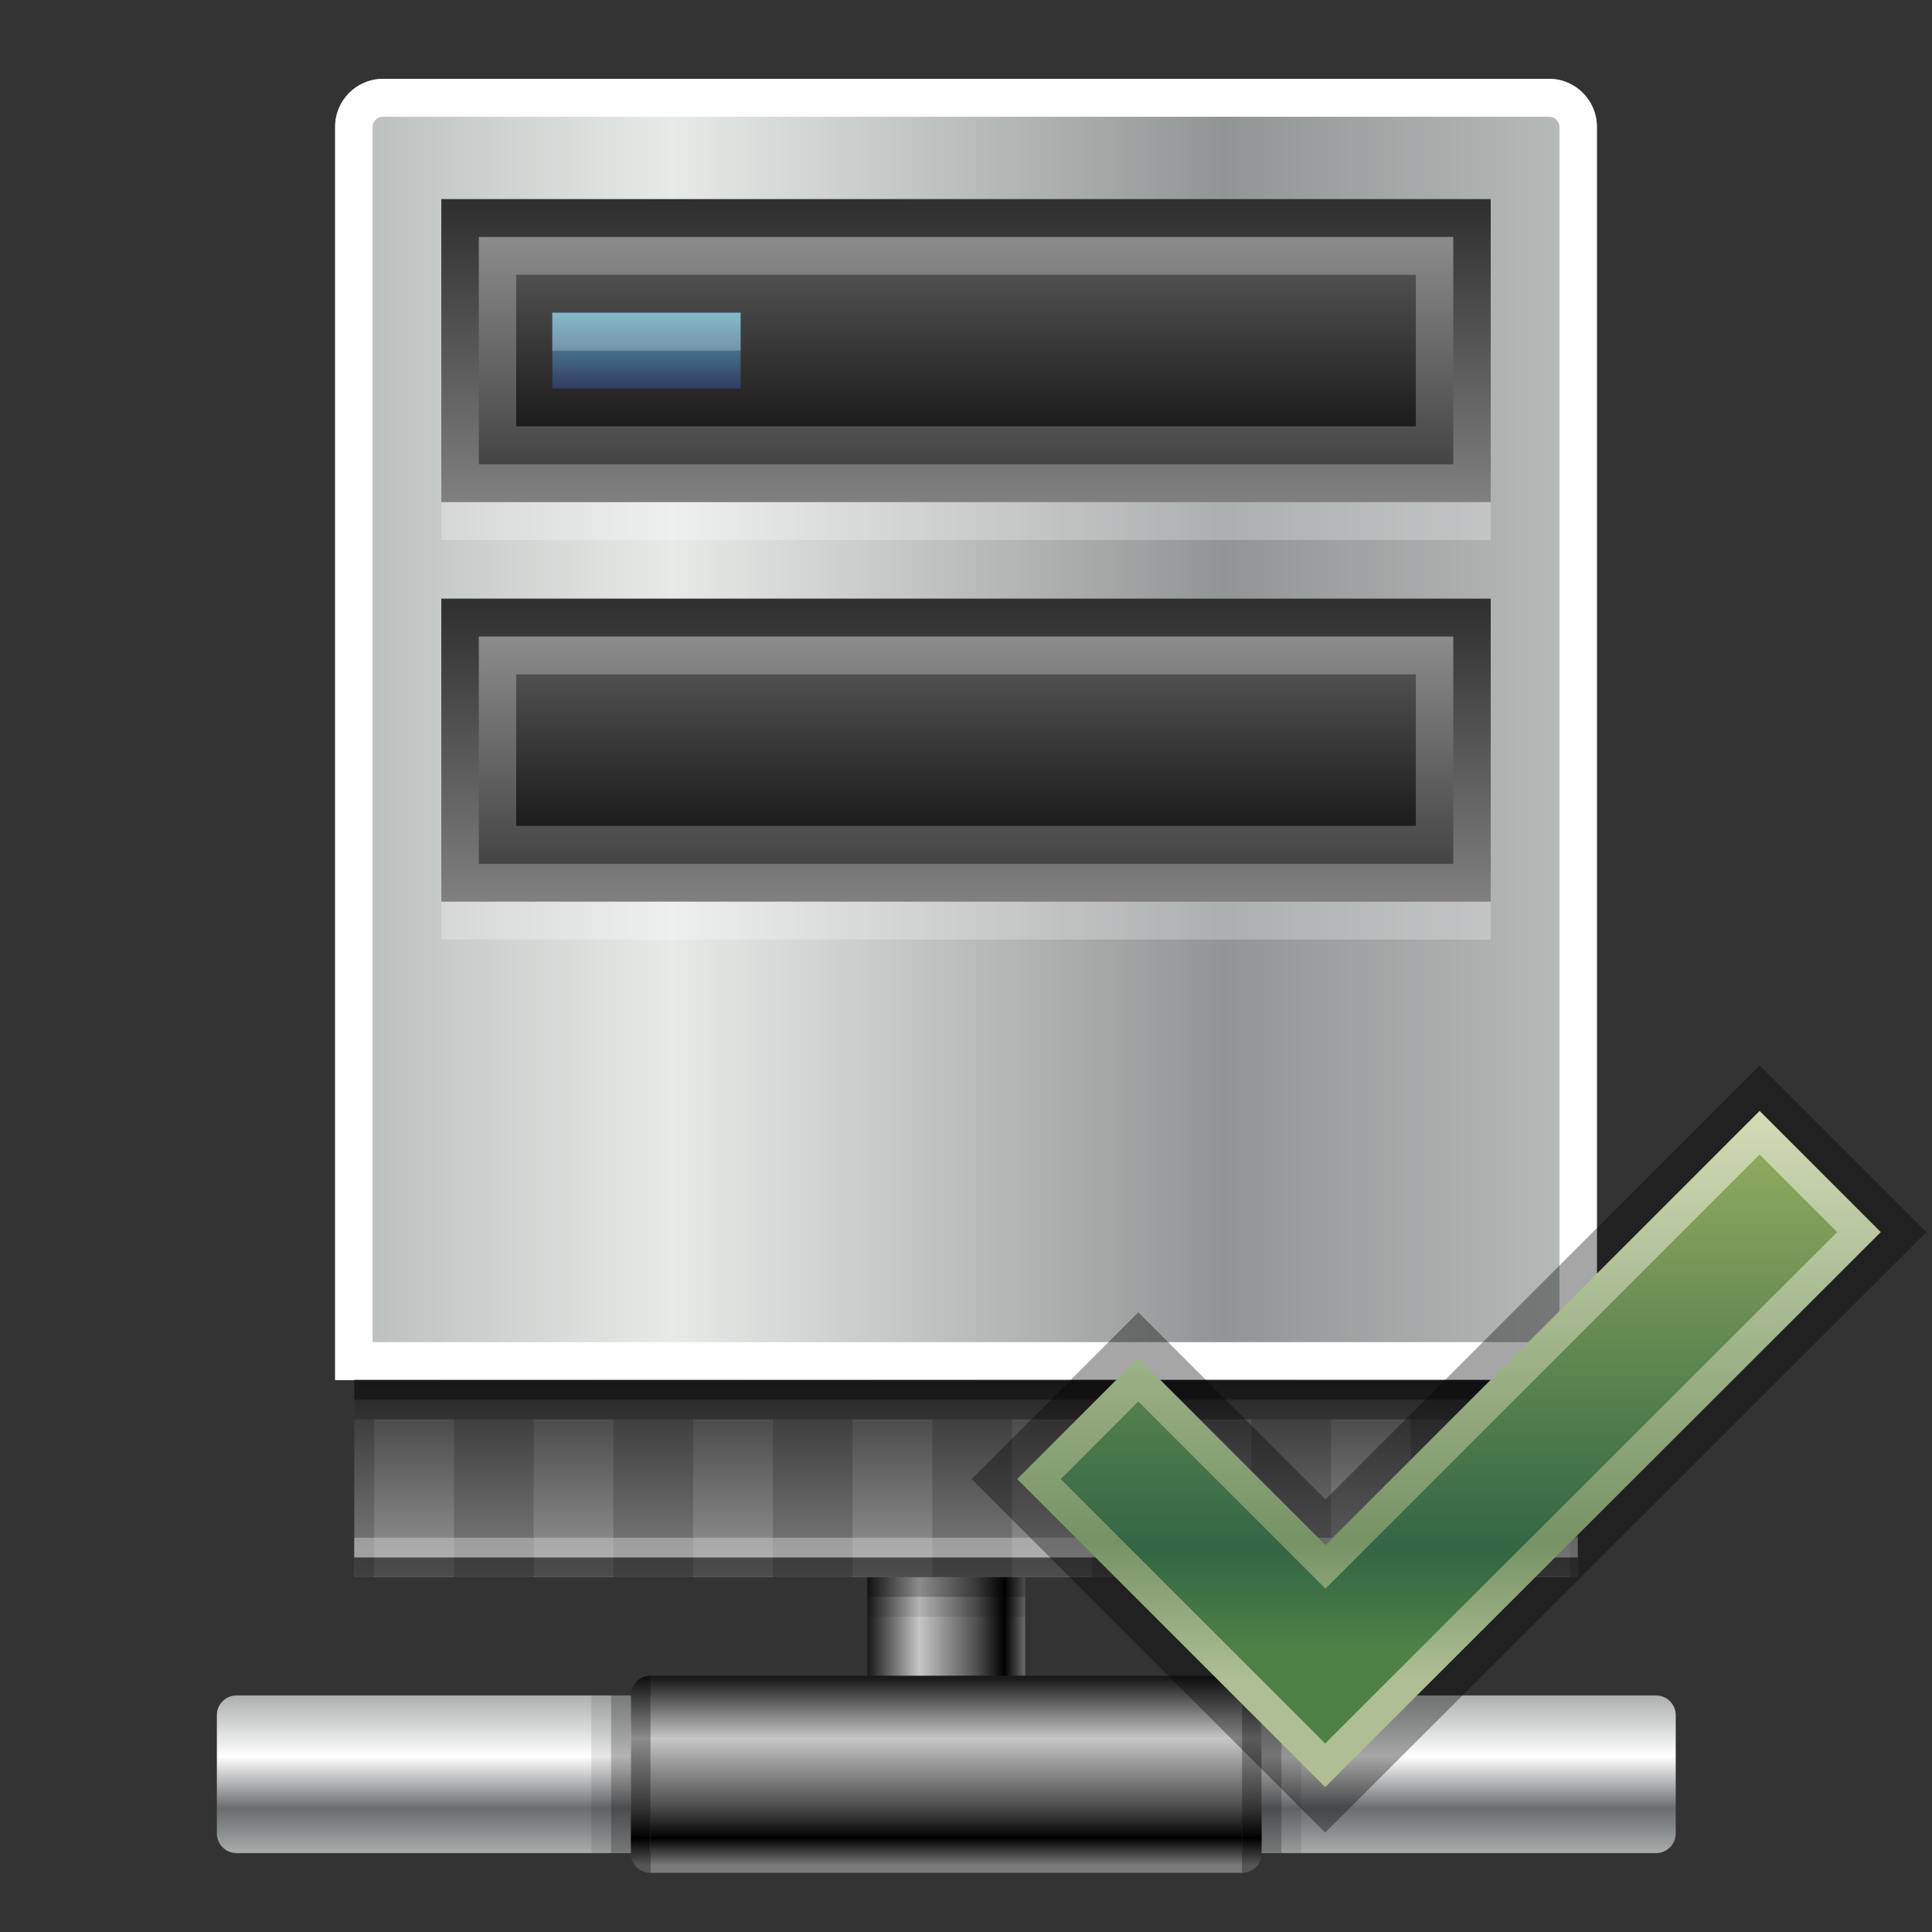 <?xml version="1.0" encoding="UTF-8"?>
<!DOCTYPE svg PUBLIC "-//W3C//DTD SVG 1.1 Tiny//EN" "http://www.w3.org/Graphics/SVG/1.1/DTD/svg11-tiny.dtd">
<svg baseProfile="tiny" height="60" viewBox="0 0 60 60" width="60" xmlns="http://www.w3.org/2000/svg" xmlns:xlink="http://www.w3.org/1999/xlink">
<rect x="0" y="0" width="60" height="60" fill="#333333" stroke="none"/>
<g>
<linearGradient gradientUnits="userSpaceOnUse" id="SVGID_1_" x1="29.388" x2="29.388" y1="52.661" y2="57.606">
<stop offset="0" style="stop-color:#ABB0AF"/>
<stop offset="0.382" style="stop-color:#FFFFFF"/>
<stop offset="0.709" style="stop-color:#6A6C6E"/>
<stop offset="1" style="stop-color:#AAAFAE"/>
</linearGradient>
<path d="M52.041,56.938c0,0.339-0.274,0.612-0.612,0.612H7.347c-0.338,0-0.612-0.273-0.612-0.612v-3.673  c0-0.339,0.274-0.612,0.612-0.612h44.082c0.338,0,0.612,0.273,0.612,0.612V56.938z" fill="url(#SVGID_1_)"/>
<linearGradient gradientUnits="userSpaceOnUse" id="SVGID_2_" x1="10.408" x2="49.592" y1="22.653" y2="22.653">
<stop offset="0" style="stop-color:#B7BCBA"/>
<stop offset="0.267" style="stop-color:#E7EBE8"/>
<stop offset="0.703" style="stop-color:#919595"/>
<stop offset="1" style="stop-color:#B9BDBC"/>
</linearGradient>
<path d="M48.113,2.449H11.889c-0.815,0-1.48,0.668-1.48,1.485v38.923h39.184V3.935  C49.592,3.117,48.926,2.449,48.113,2.449z" fill="url(#SVGID_2_)"/>
<path d="M48.113,2.449c0.813,0,1.479,0.668,1.479,1.485v38.923H10.408V3.935c0-0.817,0.666-1.485,1.48-1.485H48.113   M48.113,3.626H11.889c-0.173,0-0.318,0.142-0.318,0.309v37.747H48.43V3.935C48.43,3.768,48.285,3.626,48.113,3.626L48.113,3.626z" fill="#FFFFFF"/>
<linearGradient gradientUnits="userSpaceOnUse" id="SVGID_3_" x1="30" x2="30" y1="15.595" y2="6.374">
<stop offset="0" style="stop-color:#808080"/>
<stop offset="1" style="stop-color:#303030"/>
</linearGradient>
<rect fill="url(#SVGID_3_)" height="9.412" width="32.59" x="13.705" y="6.183"/>
<rect fill="#FFFFFF" fill-opacity="0.25" height="1.177" stroke-opacity="0.25" width="32.59" x="13.705" y="15.595"/>
<linearGradient gradientUnits="userSpaceOnUse" id="SVGID_4_" x1="30.002" x2="30.002" y1="7.408" y2="14.373">
<stop offset="0" style="stop-color:#8B8B8B"/>
<stop offset="1" style="stop-color:#454545"/>
</linearGradient>
<rect fill="url(#SVGID_4_)" height="7.058" width="30.263" x="14.87" y="7.359"/>
<linearGradient gradientUnits="userSpaceOnUse" id="SVGID_5_" x1="30" x2="30" y1="8.297" y2="13.24">
<stop offset="0" style="stop-color:#525252"/>
<stop offset="1" style="stop-color:#1C1C1C"/>
</linearGradient>
<rect fill="url(#SVGID_5_)" height="4.706" width="27.939" x="16.031" y="8.534"/>
<linearGradient gradientUnits="userSpaceOnUse" id="SVGID_6_" x1="20.077" x2="20.077" y1="9.593" y2="12.065">
<stop offset="0" style="stop-color:#5DA9B9"/>
<stop offset="1" style="stop-color:#313C62"/>
</linearGradient>
<rect fill="url(#SVGID_6_)" height="2.354" width="5.848" x="17.153" y="9.711"/>
<rect fill="#FFFFFF" fill-opacity="0.25" height="1.176" stroke-opacity="0.25" width="5.848" x="17.153" y="9.711"/>
<linearGradient gradientUnits="userSpaceOnUse" id="SVGID_7_" x1="30" x2="30" y1="28.003" y2="18.782">
<stop offset="0" style="stop-color:#808080"/>
<stop offset="1" style="stop-color:#303030"/>
</linearGradient>
<rect fill="url(#SVGID_7_)" height="9.412" width="32.59" x="13.705" y="18.591"/>
<rect fill="#FFFFFF" fill-opacity="0.25" height="1.176" stroke-opacity="0.25" width="32.59" x="13.705" y="28.003"/>
<linearGradient gradientUnits="userSpaceOnUse" id="SVGID_8_" x1="30.002" x2="30.002" y1="19.815" y2="26.782">
<stop offset="0" style="stop-color:#8B8B8B"/>
<stop offset="1" style="stop-color:#454545"/>
</linearGradient>
<rect fill="url(#SVGID_8_)" height="7.06" width="30.263" x="14.87" y="19.767"/>
<linearGradient gradientUnits="userSpaceOnUse" id="SVGID_9_" x1="30" x2="30" y1="20.706" y2="25.648">
<stop offset="0" style="stop-color:#525252"/>
<stop offset="1" style="stop-color:#1C1C1C"/>
</linearGradient>
<rect fill="url(#SVGID_9_)" height="4.706" width="27.939" x="16.031" y="20.942"/>
<linearGradient gradientUnits="userSpaceOnUse" id="SVGID_10_" x1="26.957" x2="31.919" y1="50.51" y2="50.51">
<stop offset="0" style="stop-color:#1A1A1A"/>
<stop offset="0.321" style="stop-color:#C7C7C7"/>
<stop offset="0.685" style="stop-color:#4D4D4D"/>
<stop offset="0.855" style="stop-color:#000000"/>
<stop offset="1" style="stop-color:#7A7A7A"/>
</linearGradient>
<path d="M26.939,48.367v3.674c0,0.338,0.274,0.612,0.612,0.612h3.674c0.338,0,0.612-0.274,0.612-0.612  v-3.674H26.939z" fill="url(#SVGID_10_)"/>
<linearGradient gradientUnits="userSpaceOnUse" id="SVGID_11_" x1="26.956" x2="31.918" y1="48.674" y2="48.674">
<stop offset="0" style="stop-color:#1A1A1A"/>
<stop offset="0.321" style="stop-color:#C7C7C7"/>
<stop offset="0.685" style="stop-color:#4D4D4D"/>
<stop offset="0.855" style="stop-color:#000000"/>
<stop offset="1" style="stop-color:#7A7A7A"/>
</linearGradient>
<rect fill="url(#SVGID_11_)" height="0.612" width="4.897" x="26.938" y="48.367"/>
<g>
<rect fill="none" height="60" width="60"/>
</g>
<linearGradient gradientUnits="userSpaceOnUse" id="SVGID_12_" x1="30" x2="30" y1="48.932" y2="42.98">
<stop offset="0" style="stop-color:#808080"/>
<stop offset="1" style="stop-color:#303030"/>
</linearGradient>
<rect fill="url(#SVGID_12_)" height="6.122" width="37.996" x="11.002" y="42.857"/>
<rect fill-opacity="0.5" height="0.612" stroke-opacity="0.5" width="37.996" x="11.002" y="42.857"/>
<rect fill-opacity="0.2" height="0.612" stroke-opacity="0.2" width="37.996" x="11.002" y="43.47"/>
<linearGradient gradientUnits="userSpaceOnUse" id="SVGID_13_" x1="12.859" x2="12.859" y1="48.94" y2="44.18">
<stop offset="0" style="stop-color:#999999"/>
<stop offset="1" style="stop-color:#4D4D4D"/>
</linearGradient>
<rect fill="url(#SVGID_13_)" height="4.897" width="2.476" x="11.621" y="44.082"/>
<linearGradient gradientUnits="userSpaceOnUse" id="SVGID_14_" x1="17.811" x2="17.811" y1="48.94" y2="44.18">
<stop offset="0" style="stop-color:#999999"/>
<stop offset="1" style="stop-color:#4D4D4D"/>
</linearGradient>
<rect fill="url(#SVGID_14_)" height="4.897" width="2.476" x="16.574" y="44.082"/>
<linearGradient gradientUnits="userSpaceOnUse" id="SVGID_15_" x1="22.764" x2="22.764" y1="48.94" y2="44.18">
<stop offset="0" style="stop-color:#999999"/>
<stop offset="1" style="stop-color:#4D4D4D"/>
</linearGradient>
<rect fill="url(#SVGID_15_)" height="4.897" width="2.476" x="21.526" y="44.082"/>
<linearGradient gradientUnits="userSpaceOnUse" id="SVGID_16_" x1="27.716" x2="27.716" y1="48.94" y2="44.18">
<stop offset="0" style="stop-color:#999999"/>
<stop offset="1" style="stop-color:#4D4D4D"/>
</linearGradient>
<rect fill="url(#SVGID_16_)" height="4.897" width="2.476" x="26.478" y="44.082"/>
<linearGradient gradientUnits="userSpaceOnUse" id="SVGID_17_" x1="32.668" x2="32.668" y1="48.94" y2="44.18">
<stop offset="0" style="stop-color:#999999"/>
<stop offset="1" style="stop-color:#4D4D4D"/>
</linearGradient>
<rect fill="url(#SVGID_17_)" height="4.897" width="2.477" x="31.43" y="44.082"/>
<linearGradient gradientUnits="userSpaceOnUse" id="SVGID_18_" x1="37.621" x2="37.621" y1="48.94" y2="44.18">
<stop offset="0" style="stop-color:#999999"/>
<stop offset="1" style="stop-color:#4D4D4D"/>
</linearGradient>
<rect fill="url(#SVGID_18_)" height="4.897" width="2.477" x="36.383" y="44.082"/>
<linearGradient gradientUnits="userSpaceOnUse" id="SVGID_19_" x1="42.572" x2="42.572" y1="48.94" y2="44.18">
<stop offset="0" style="stop-color:#999999"/>
<stop offset="1" style="stop-color:#4D4D4D"/>
</linearGradient>
<rect fill="url(#SVGID_19_)" height="4.897" width="2.477" x="41.334" y="44.082"/>
<linearGradient gradientUnits="userSpaceOnUse" id="SVGID_20_" x1="47.525" x2="47.525" y1="48.94" y2="44.18">
<stop offset="0" style="stop-color:#999999"/>
<stop offset="1" style="stop-color:#4D4D4D"/>
</linearGradient>
<rect fill="url(#SVGID_20_)" height="4.897" width="2.477" x="46.287" y="44.082"/>
<rect fill-opacity="0.5" height="0.612" stroke-opacity="0.5" width="37.996" x="11.002" y="48.367"/>
<rect fill="#CCCCCC" fill-opacity="0.5" height="0.612" stroke-opacity="0.5" width="37.996" x="11.002" y="47.755"/>
<rect fill-opacity="0.3" height="0.612" stroke-opacity="0.3" width="4.897" x="26.938" y="48.979"/>
<rect fill-opacity="0.1" height="0.612" stroke-opacity="0.1" width="4.897" x="26.938" y="49.592"/>
<rect fill-opacity="0.3" height="4.897" stroke-opacity="0.3" width="0.612" x="18.979" y="52.653"/>
<rect fill-opacity="0.3" height="4.897" stroke-opacity="0.3" width="0.612" x="39.184" y="52.653"/>
<rect fill-opacity="0.1" height="4.897" stroke-opacity="0.1" width="0.612" x="18.367" y="52.653"/>
<rect fill-opacity="0.1" height="4.897" stroke-opacity="0.1" width="0.612" x="39.796" y="52.653"/>
<linearGradient gradientUnits="userSpaceOnUse" id="SVGID_21_" x1="29.387" x2="29.387" y1="52.128" y2="57.93">
<stop offset="0" style="stop-color:#1A1A1A"/>
<stop offset="0.321" style="stop-color:#C7C7C7"/>
<stop offset="0.685" style="stop-color:#4D4D4D"/>
<stop offset="0.855" style="stop-color:#000000"/>
<stop offset="1" style="stop-color:#7A7A7A"/>
</linearGradient>
<rect fill="url(#SVGID_21_)" height="6.122" width="18.367" x="20.204" y="52.041"/>
<linearGradient gradientUnits="userSpaceOnUse" id="SVGID_22_" x1="19.898" x2="19.898" y1="52.128" y2="57.93">
<stop offset="0" style="stop-color:#1A1A1A"/>
<stop offset="0.321" style="stop-color:#C7C7C7"/>
<stop offset="0.685" style="stop-color:#4D4D4D"/>
<stop offset="0.855" style="stop-color:#000000"/>
<stop offset="1" style="stop-color:#7A7A7A"/>
</linearGradient>
<path d="M19.592,52.653v4.897c0,0.339,0.274,0.612,0.612,0.612v-6.122  C19.866,52.041,19.592,52.314,19.592,52.653z" fill="url(#SVGID_22_)"/>
<path d="M19.592,52.653v4.897c0,0.339,0.274,0.612,0.612,0.612v-6.122C19.866,52.041,19.592,52.314,19.592,52.653z" fill-opacity="0.3" stroke-opacity="0.3"/>
<linearGradient gradientUnits="userSpaceOnUse" id="SVGID_23_" x1="38.877" x2="38.877" y1="52.128" y2="57.93">
<stop offset="0" style="stop-color:#1A1A1A"/>
<stop offset="0.321" style="stop-color:#C7C7C7"/>
<stop offset="0.685" style="stop-color:#4D4D4D"/>
<stop offset="0.855" style="stop-color:#000000"/>
<stop offset="1" style="stop-color:#7A7A7A"/>
</linearGradient>
<path d="M38.571,52.041v6.122c0.339,0,0.612-0.273,0.612-0.612v-4.897  C39.184,52.314,38.91,52.041,38.571,52.041z" fill="url(#SVGID_23_)"/>
<path d="M38.571,52.041v6.122c0.339,0,0.612-0.273,0.612-0.612v-4.897C39.184,52.314,38.91,52.041,38.571,52.041z" fill-opacity="0.3" stroke-opacity="0.3"/>
</g>
<g transform="matrix(1 0 0 1 30 30)">
<rect fill="none" height="30" width="30"/>
<polygon fill-opacity="0.35" points="0.175,15.934 5.351,10.756 11.164,16.568 24.647,3.086 29.824,8.264 11.154,26.914 " stroke-opacity="0.35"/>
<linearGradient gradientUnits="userSpaceOnUse" id="SVGID_1__" x1="15" x2="15" y1="3.084" y2="22.151">
<stop offset="0" style="stop-color:#DCE3BF"/>
<stop offset="0.776" style="stop-color:#769365"/>
<stop offset="1" style="stop-color:#AFBE95"/>
</linearGradient>
<polygon fill="url(#SVGID_1__)" points="28.41,8.264 24.647,4.5 11.164,17.982 5.351,12.17 1.589,15.934 11.154,25.5 "/>
<linearGradient gradientUnits="userSpaceOnUse" id="SVGID_2__" x1="14.999" x2="14.999" y1="4.622" y2="21.228">
<stop offset="0" style="stop-color:#98B060"/>
<stop offset="0.812" style="stop-color:#326644"/>
<stop offset="1" style="stop-color:#4E8146"/>
</linearGradient>
<polygon fill="url(#SVGID_2__)" points="2.943,15.934 5.351,13.524 11.164,19.337 24.647,5.854 27.055,8.263 11.154,24.146 "/>
<rect fill="none" height="30" width="30"/>
</g>
</svg>

